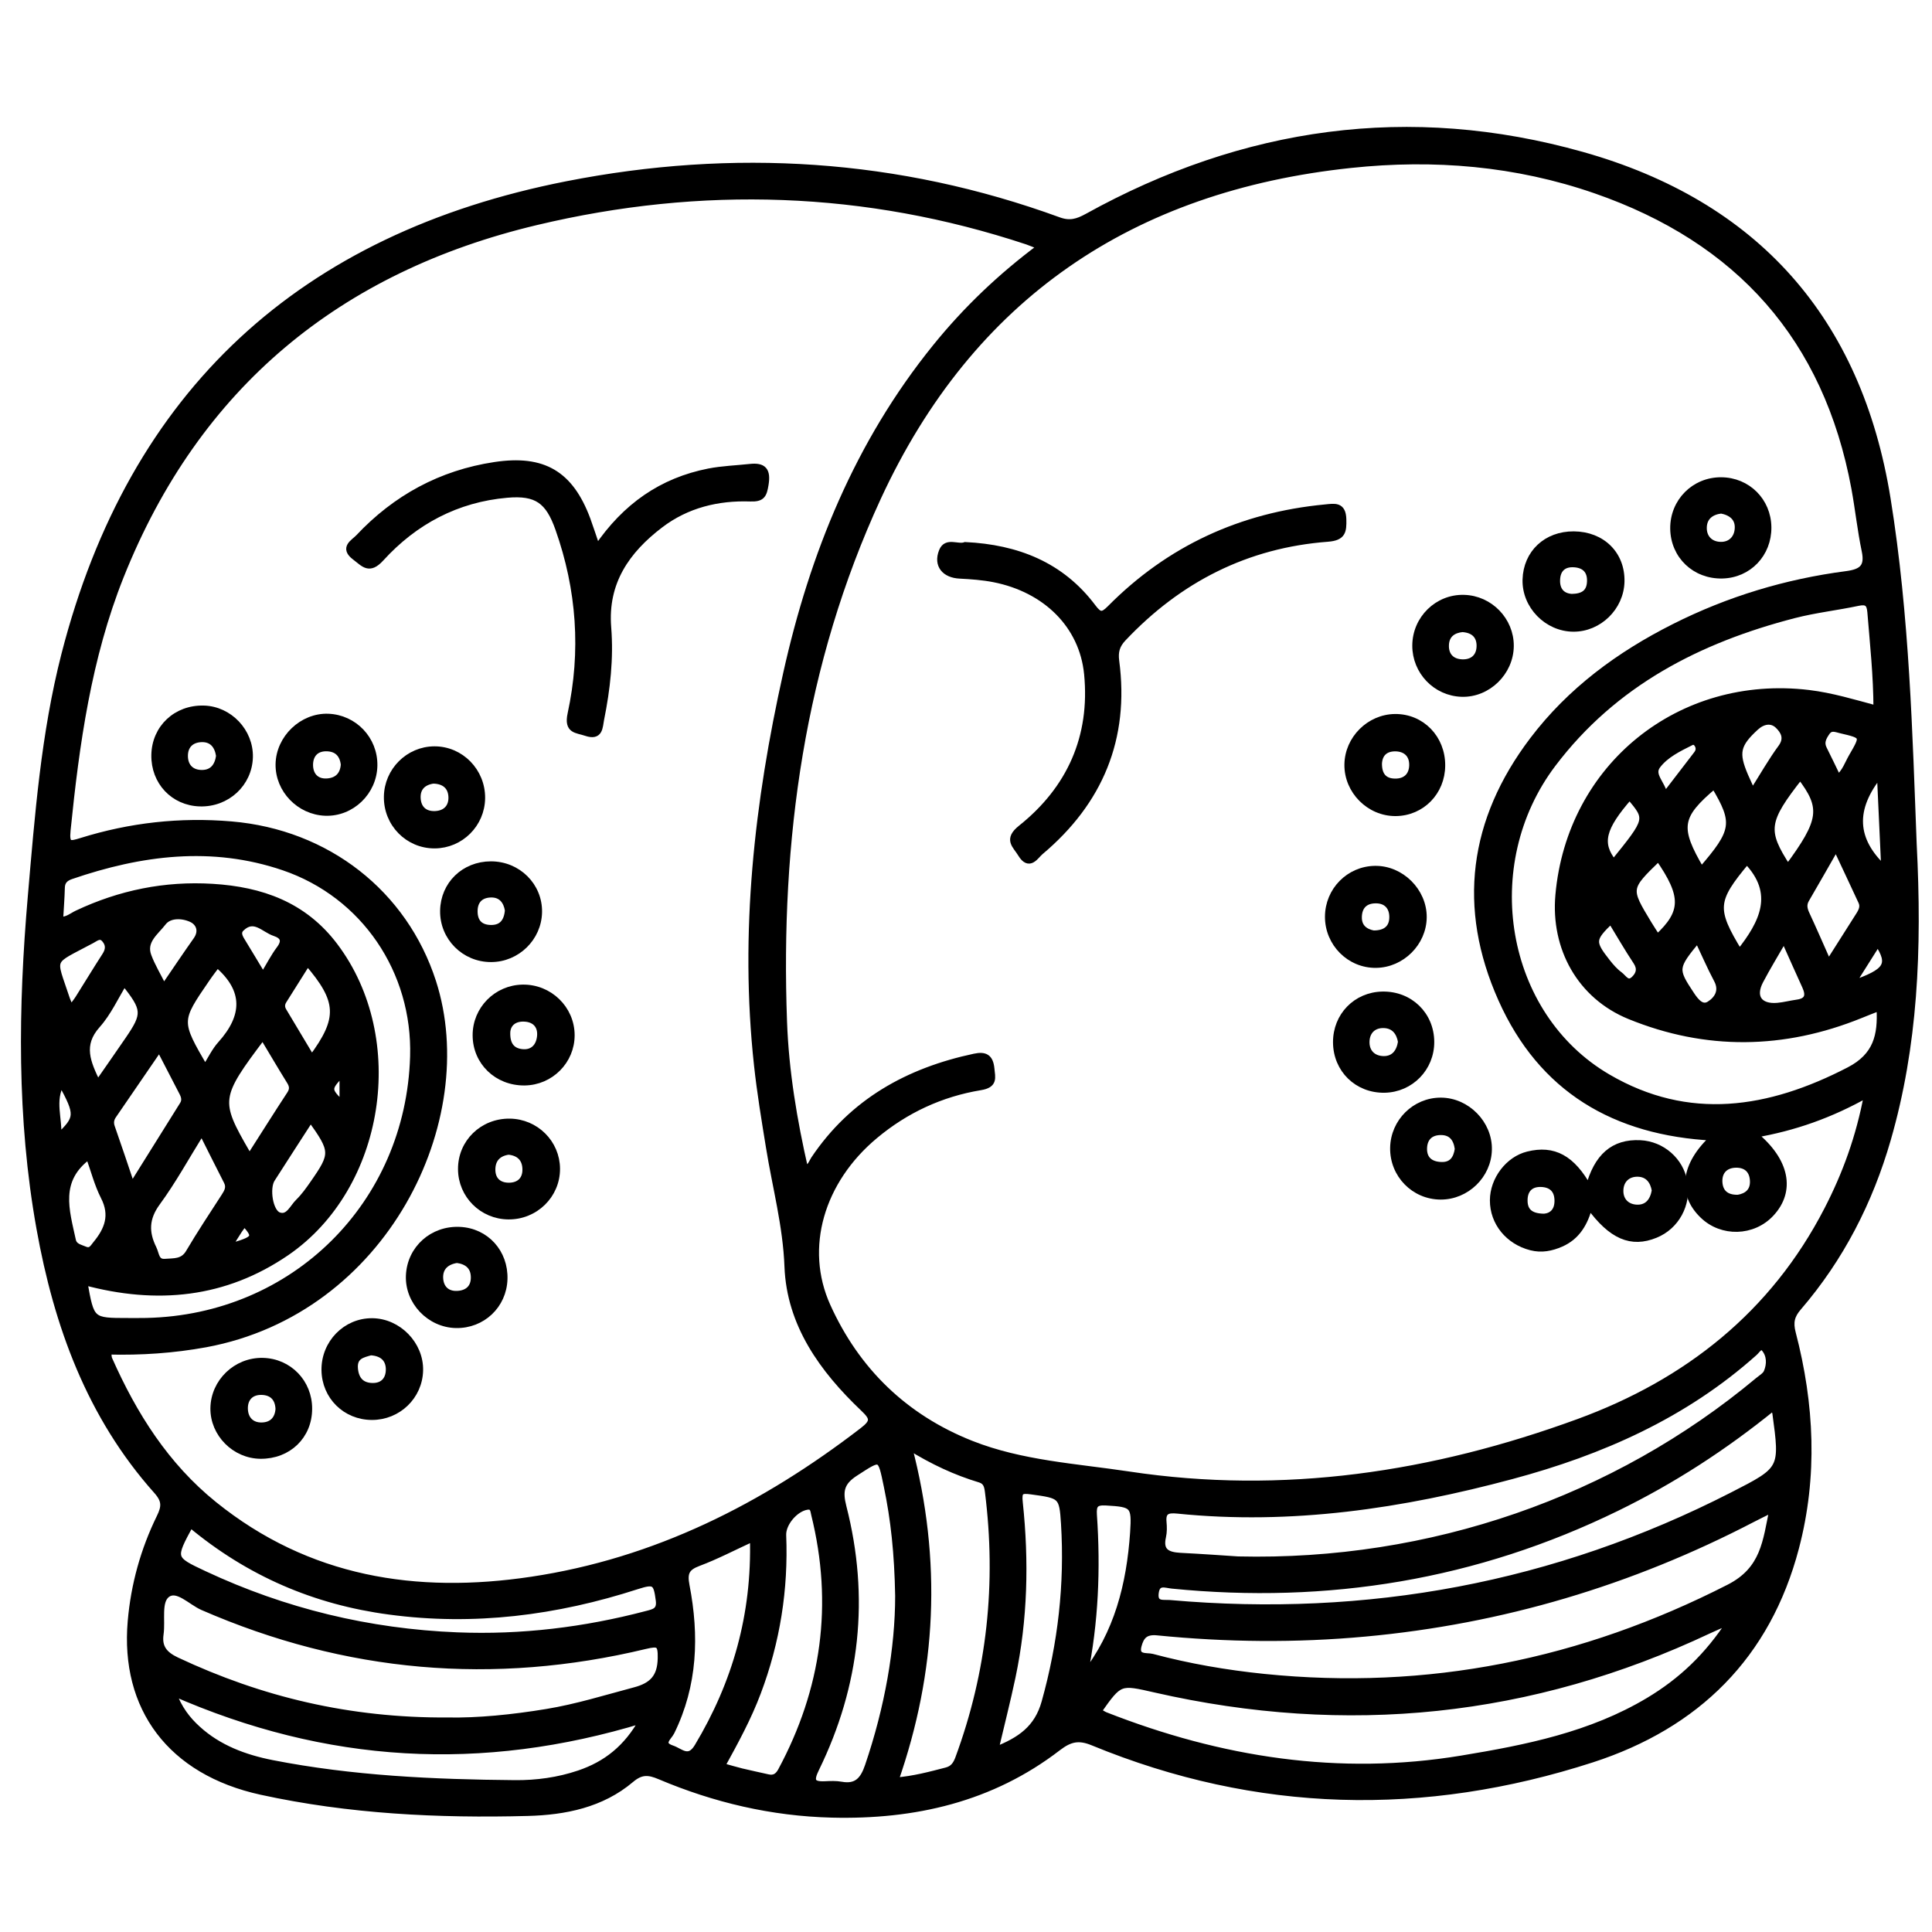 <?xml version="1.0" encoding="utf-8"?>
<!-- Generator: Adobe Illustrator 23.0.0, SVG Export Plug-In . SVG Version: 6.00 Build 0)  -->
<svg version="1.0" xmlns="http://www.w3.org/2000/svg" xmlns:xlink="http://www.w3.org/1999/xlink" x="0px" y="0px"
	 viewBox="0 0 3000 3000" style="enable-background:new 0 0 3000 3000;" xml:space="preserve">
<style type="text/css">
	.st0{stroke:#000000;stroke-width:10;stroke-miterlimit:10;}
</style>
<g id="Layer_1">
</g>
<g id="Layer_2">
	<g>
		<path class="st0" d="M2971.2,1310.2c8.5,165.6,1.7,313.9-40.1,458.9c-27.9,96.7-72.8,184.5-138.6,261c-10.9,12.6-13.4,23.2-9,40
			c28.8,110.5,34.2,222.1,5,333.2c-44.1,167.9-153.7,275.7-316.5,328.5c-260.9,84.4-519.9,78.6-774.7-26.2
			c-22-9.1-35.7-6.3-54.6,8.2c-103.3,79.5-222.9,106.8-351.1,103.6c-92.9-2.3-181.8-23.2-267.1-59.3c-17.2-7.3-28.9-8.3-44.6,5
			c-45.8,38.9-103,50.2-160.3,51.7c-138.9,3.7-277.8-3.1-413.8-32.8c-141.1-30.8-214.1-130.2-202.5-264.4
			c4.9-56.6,19.9-110.6,44.8-161.5c8.1-16.5,8.5-26.3-4.7-41.1C139.6,2198.7,88.6,2058,61.6,1907.4
			c-30.7-171.1-28.3-343.3-13.4-515.6c10.9-125.9,20.5-252,52-375c104.9-409,369.9-649.8,780-730.4
			c258.3-50.8,514.5-35.2,763.7,55.8c17.3,6.3,29.3,2.6,44.3-5.6c243.2-134.7,500.6-171.3,768.3-95.9
			c269.3,75.8,429.3,255.6,474.2,533.8C2960.2,957.1,2964.7,1141.8,2971.2,1310.2z M2660.8,1766.2
			c-153.8-7.9-267.1-75.2-329.4-214.7c-63.6-142.3-45.6-277.8,48.7-402.2c58.4-77,134.2-132.7,219.8-175.8
			c84.4-42.5,173.7-69.5,267.3-81.7c24.2-3.2,34-11.2,28.6-36.7c-6.7-32-10.1-64.7-16-96.9c-43.2-233.3-179.8-385.7-402.4-462.8
			c-123.3-42.7-250.6-53.3-379.8-39.6c-340.6,36-590.2,204.2-734.6,517c-118.9,257.8-156.2,532-145.9,813.7
			c2.8,77.3,15.6,153.4,32.9,229.1c9.1-3.1,10.5-10.2,14-15.5c59.9-89.3,146.2-137.1,249.2-159c16.4-3.5,24.1,0.7,25.9,18.1
			c1.4,14.6,5.4,25.1-16.8,28.7c-61.1,10.1-116.1,35.6-163.9,75.6c-83.6,69.8-114.6,174-73.8,264.5
			c45.4,100.6,120.4,173.3,223.6,214.1c78.3,30.9,162.2,35.4,244.5,47.8c240.4,36.3,472.7,0.9,698.5-81.7
			c168.6-61.7,302.6-167.4,386.3-329.7c28.2-54.7,49.5-112.3,62-179.5c-57.4,32.4-113.6,52-175.4,62.7c50,40.8,58.7,87.4,25.9,122.6
			c-28.1,30.2-76.2,31.5-105.8,2.8C2609.4,1853.6,2614.7,1808.5,2660.8,1766.2z M167.7,2098.3c0.7,5.2,0.3,9.2,1.7,12.3
			c38.4,86.7,88.2,165.5,162.9,225.7c145.6,117.4,313.8,143.9,493.2,117c192.8-28.9,360.9-113.9,514.1-231.8
			c18.2-14,16.5-20.1,1-34.8c-63.3-60.2-114.1-130.4-117.5-220.1c-2.4-63.6-18.8-123.5-28.7-185c-6.9-42.5-14-85.1-18.6-127.8
			c-22.4-205.4,0.6-407.9,45.3-608.1c41.2-184.8,111-357.3,231.6-506.4c47.3-58.5,101.2-110,163.3-156.2c-8.9-3.6-14.8-6.2-20.9-8.3
			c-251.1-83.2-506.4-91.1-762-30.3c-307.2,73-527.6,253.6-645.9,550.4c-50.4,126.5-69,260-82.6,394.5c-2.4,23.6,4.2,22.1,21.6,16.7
			c75.9-23.7,153.4-32.4,233.1-25.6c148.4,12.6,268.4,106.4,312.9,244.2c68.9,213.8-74.5,510.8-352.9,562.4
			C269.3,2096.2,219.4,2099.6,167.7,2098.3z M2914.1,1100.7c-0.1-51.7-5.5-100.9-9.5-150.3c-1.1-13.5-5.7-17.5-19.4-14.6
			c-32.9,7-66.6,10.7-99.2,19.1c-148.6,38.4-279.8,105.8-374.8,231.3c-118.5,156.6-79.2,390.4,85.4,486.6
			c125.3,73.2,250.6,53.4,374.7-10.9c43-22.2,49.7-54.7,47.6-95.5c-2.2-0.3-3.3-0.8-4.1-0.5c-8.7,3.3-17.3,6.8-26,10.3
			c-119.2,48.3-239.4,50-358.3,1.5c-76.7-31.3-117.6-105.8-110.3-187.8c17.8-199.9,188.7-337.5,388.4-313.5
			C2844.2,1080.7,2877.9,1091,2914.1,1100.7z M2752.6,2343.1c-13.2,6.6-22.4,11-31.4,15.7c-189,98.3-389.3,158-601.5,177.5
			c-107.6,9.9-215.1,8.8-322.5-1.9c-18.9-1.9-25.7,6.1-29.6,21.1c-5.1,19.8,13.4,15.4,21.3,17.5c57,15.2,115,25.2,173.7,31.2
			c254.8,25.9,494.3-22.6,722.4-139.1C2739.3,2437.3,2742.1,2393.8,2752.6,2343.1z M1705.3,2657.4c4.8,2.6,7.8,4.8,11.3,6.2
			c178.6,70.1,362.5,98.9,553.1,67.4c100.6-16.6,200.8-36.6,290.2-90.1c50.1-30,91.8-68.6,127.7-124.4c-16,7.1-25.1,10.9-34.1,15.1
			c-275.8,130.2-562.5,159.3-859.3,91.7C1738.7,2610.7,1738.9,2609.7,1705.3,2657.4z M130.7,1990.4c10.8,61.2,10.8,61.2,68.4,61.2
			c9.4,0,18.7,0.1,28.1-0.1C457,2046.6,635,1870,641.8,1640.6c3.9-132.9-76.2-251.4-201.3-294c-111.4-37.9-221.6-23.6-330.3,13.7
			c-8.6,3-14.3,7.8-14.5,18.1c-0.4,16.7-1.8,33.3-2.7,50.2c11.6,0.7,18.8-6.3,27-10.1c66.6-31.4,136.4-45.6,209.9-41.1
			c75.8,4.6,142,27.9,190,91.7c108.4,143.9,73.3,373.9-75,475.7C349.1,2010.4,243.9,2021,130.7,1990.4z M695.3,2671.9
			c46.2,0.9,100.3-4.4,154-13.3c46.3-7.6,91-21.6,136.2-33.6c27.3-7.2,40.3-20.4,40.8-50.2c0.4-22.4-3.3-24.2-24.4-19.2
			c-235.6,56.6-464.7,36.7-687.1-60.2c-18.5-8.1-39.5-31.6-55.4-19.7c-14.6,10.9-7.3,40.5-10.4,61.8c-3,20.9,6.4,31.9,25.2,40.8
			C405.1,2639.8,542.2,2672.8,695.3,2671.9z M1922.3,2421.8c299,7.1,586.1-93.1,807.4-277.8c5-4.2,11.8-8,14-13.4
			c5.1-12.3,4.9-26.3-3.9-36.6c-6.1-7.2-11.3,2.6-15.6,6.4c-108.7,97.2-237.8,154.1-376.8,191.4c-170.2,45.7-342.5,71.5-519.2,53.5
			c-15.1-1.5-23.5,1-21.8,18.4c0.7,7.4,0.8,15.2-0.8,22.4c-5.4,23.3,7.3,29,26.8,30.1C1866.1,2417.9,1899.7,2420.3,1922.3,2421.8z
			 M1411.1,2246.1c46.6,178,38.4,348.8-21.1,519.1c29.2-2.3,54.3-9.2,79.5-15.7c10.6-2.7,15.1-9.5,18.6-18.7
			c49.7-134.3,64.2-272.4,46.3-414.2c-1.1-8.5-2.5-16.4-12.8-19.5C1484.2,2285.8,1448.9,2269.6,1411.1,2246.1z M2753.4,2185.4
			c-76.6,62.1-156.7,113.9-242.7,155.9c-218.6,106.9-449.3,144.5-690.7,120.5c-10.2-1-23.3-7.1-25.7,11.4
			c-2.6,19.5,12.5,15.5,22.1,16.3c307,27,598.6-26.8,873.5-167.4c79-40.4,79.1-40.3,67.1-128.4
			C2756.6,2192,2755.5,2190.5,2753.4,2185.4z M268.3,2628c9.7,25.9,22.6,42.3,38.3,56.6c32.9,30.1,73.4,45,115.9,53.4
			c124.4,24.4,250.7,30.1,377.1,31.2c33.6,0.3,67.4-4.3,99.6-15.2c41.7-14.1,74.3-39.3,98.6-83.4
			C747.5,2747.1,507.5,2733.2,268.3,2628z M1395,2478.1c-1.2-66.6-6.9-118.6-17.6-170.1c-10-48.4-9-46.8-49.4-20.8
			c-22.3,14.4-24.9,28.3-18.6,52.8c35.9,140.3,21.3,276.2-42.3,406.4c-8.9,18.1-7.2,25.5,14,24.5c8.4-0.4,17.1-0.8,25.2,0.7
			c24.3,4.4,34.4-7.9,41.7-29.3C1378.8,2652,1395,2559.5,1395,2478.1z M1120.7,2742.4c11.2,3.1,21,6.1,30.8,8.5
			c13.6,3.3,27.3,6.1,40.9,9.2c9.6,2.2,15.7-1.6,20.4-10.2c68-126.3,86.3-259.1,51.7-398.7c-1.4-5.8-1.4-13.5-11.7-11.8
			c-18,2.9-37.7,25.7-37,44.4c3.4,84.1-9.5,165.4-39.2,244.2C1161.8,2667.4,1141.8,2704.1,1120.7,2742.4z M295.7,2366.9
			c-29,53.5-29.1,53.7,21.7,77.5c124.4,58.2,255.4,89.8,392.5,95.3c99.7,4,197.8-7.9,294.3-33.3c11-2.9,21.2-4.6,19.1-21.2
			c-3.6-28.4-6.6-31.3-34.2-22.4c-125.4,40.6-253.3,57-384.7,39.3C489.4,2486.8,386.7,2442.9,295.7,2366.9z M1545.3,2717.7
			c38.9-15.3,65.6-33.6,77-74.4c25.5-91.2,36-183.3,30.2-277.5c-2.7-43.5-4.6-44-51.1-50.3c-16.5-2.3-20.2-0.1-18.2,17.9
			c9.6,90.7,7.6,181.2-11.3,270.7C1564.1,2641.1,1554.7,2677.7,1545.3,2717.7z M1169.5,2388.4c-30.9,14.2-57.3,28.1-85.1,38.5
			c-18.7,7-22.5,15.3-18.7,35.1c15,77.8,12.6,154.4-23.3,227.4c-3.8,7.8-19.5,18.9,1.1,25.8c13.1,4.4,26,19.9,39.7-2.9
			C1142.4,2613.6,1172.7,2507.5,1169.5,2388.4z M313.4,1757.2c-24.6,39.5-44.7,76.4-69.4,110.1c-17.9,24.4-18.2,46.5-5.8,71.5
			c4.3,8.6,3.7,22.1,18.3,20.9c13.4-1.1,27.6,0.8,36.7-14.6c17.5-29.6,36.6-58.4,55.3-87.3c4.8-7.4,8.5-14.2,3.9-23.2
			C339.8,1810,327.5,1785.2,313.4,1757.2z M204.7,1842.1c28.2-45.1,53.8-86,79.3-126.9c3.9-6.3,2.5-12.3-0.7-18.5
			c-11.4-21.8-22.7-43.8-35.8-69.2c-25.5,37.2-48.6,70.9-71.7,104.6c-3.9,5.7-4.8,11.5-2.3,18.4
			C183.6,1779.2,193.2,1808.1,204.7,1842.1z M1683.9,2601.6c51.3-65.1,70.4-141.1,75.9-221.6c2.9-43,0-44.9-42.4-47.3
			c-16.4-0.9-20.2,3.9-19.1,19.9C1704,2436,1700.7,2518.9,1683.9,2601.6z M388.8,1795.1c21.4-33.4,41.2-65,61.6-96.1
			c4.9-7.5,4-13.3-0.5-20.4c-14.1-22.7-27.6-45.8-41.8-69.4c-71.1,94.1-71.9,99.9-24.6,181.4C384,1791.2,384.8,1791.7,388.8,1795.1z
			 M2839.2,1496c17.8-28.1,32.7-51.6,47.6-75c4.2-6.6,7.3-13.3,3.7-21c-12.4-26.8-25-53.5-39.5-84.4c-17.1,29.9-31.7,55.5-46.5,80.9
			c-4.9,8.4-3,15.7,0.8,23.7C2816.3,1443.9,2826.6,1467.7,2839.2,1496z M318.5,1659c9.1-14.3,15.1-27.3,24.2-37.4
			c38.7-43,41.2-84.4-5.3-124.2c-4.5,6.1-10.8,14.1-16.5,22.5C275.8,1585.6,275.8,1585.6,318.5,1659z M482.4,1737.2
			c-21.2,32.9-40.9,63.2-60.3,93.6c-9,14-3.6,51.5,10.8,56.6c15.2,5.4,21.6-12.3,30.7-21.1c8.6-8.4,15.7-18.4,22.6-28.3
			C518.5,1791.7,518.4,1787.5,482.4,1737.2z M477.5,1494.6c-12.7,20.1-24.9,39.6-37.2,59.1c-3.3,5.2-3.5,10.5-0.4,15.8
			c14.4,24.2,28.9,48.3,44.2,73.9C530.1,1581.7,528.6,1553.8,477.5,1494.6z M138,1795c-51,37.2-35.2,84.5-25.2,130.8
			c2.1,10,11,11.3,18.7,14.6c9.8,4.1,12.8-2.9,17.6-8.7c18.3-22.2,27-44.8,12.2-73.5C151.3,1838.5,145.8,1816.5,138,1795z
			 M192.8,1525.6c-13.9,22.5-24.8,47-41.9,66.1c-27.4,30.8-15.5,58,0.8,91.3c17.2-24.8,32.5-46.6,47.6-68.7
			C226.6,1574.4,226,1567,192.8,1525.6z M2701,1479c36.6-46,59.6-92,11.5-142.1C2661,1398.4,2659.8,1411.4,2701,1479z
			 M2776.1,1347.3c54-73,56.7-93,19.3-141.9C2740.6,1275.2,2738.6,1289.7,2776.1,1347.3z M2641.8,1351.2
			c52.7-60.7,54.7-73.6,20.1-131.5C2605.5,1267.2,2602.8,1285,2641.8,1351.2z M2573.5,1455.9c42.5-39.2,42.8-64.9,1.8-123.8
			c-48.8,47.2-48.8,47.3-15.4,102.5C2564.2,1441.8,2568.9,1448.7,2573.5,1455.9z M254.3,1533.5c18.9-27.7,34.5-50.9,50.6-73.7
			c10.2-14.4,4-27.6-7.8-32.9c-14-6.4-34.3-7.2-44,5.6c-11.3,14.8-31.9,28.7-22.8,52.4C236.1,1500.3,244.8,1514.7,254.3,1533.5z
			 M2770.3,1458c-14.2,24.7-26.4,44.6-37.2,65.2c-13,24.9-1.3,41.4,27,39c10.2-0.9,20.2-3.6,30.4-5c17.2-2.4,19.2-11.7,12.7-25.9
			C2792.7,1508.4,2782.6,1485.4,2770.3,1458z M109.9,1566.5c5.7-7.7,9.2-12,12.1-16.6c13.9-22,27.3-44.3,41.5-66.2
			c5.9-9.2,6-17.4-1-25.4c-7-8-13.9-1.6-19.9,1.6c-66.5,35.7-61.3,23.7-39.4,90.3C104.7,1554.7,106.8,1558.9,109.9,1566.5z
			 M2721.2,1230.5c16.7-26.3,29.4-48.9,44.7-69.7c10.7-14.6,3.7-26-4.9-34.3c-10.3-9.9-23.9-7.2-34.7,2.7
			c-29.2,26.7-32,39.9-16.5,76C2712.8,1212,2715.9,1218.7,2721.2,1230.5z M2636.2,1458.5c-36.2,43.8-36.4,46.4-10.1,86
			c7.1,10.7,16.5,22.6,28.5,15c11.6-7.3,21-20.5,11.7-38C2655.5,1501.2,2646.4,1479.9,2636.2,1458.5z M2919.4,1201.5
			c-44.3,54.5-41.9,102.7,6.8,147.8C2923.9,1299.8,2921.7,1251.9,2919.4,1201.5z M2505.7,1339.6c54.7-67.6,54.7-67.6,24.7-102.8
			C2487.8,1285.4,2481.6,1309.6,2505.7,1339.6z M2501.5,1429.2c-29.9,28.7-30.5,33.5-5.9,64.7c5.7,7.2,11.9,14.4,19.3,19.8
			c6.4,4.7,12.3,17,22.9,6.6c7.9-7.7,10.1-16.5,3.1-27.1C2527.1,1472.4,2514.6,1450.7,2501.5,1429.2z M408.4,1515.5
			c10.2-16.8,16.9-30.1,25.7-41.8c9.9-13.1,5.5-20.8-7.5-25.1c-16.8-5.5-32-26.6-52-7.2c-6.6,6.4-2.9,13.6,1.3,20.3
			C386.1,1478.3,396,1495,408.4,1515.5z M2854,1208.4c11.5-9.7,15.3-22.5,21.7-33.5c19-32.7,18.9-32.7-17.3-41.2
			c-8.1-1.9-15.7-5.8-22.1,3.7c-5.5,8.1-9.4,15.7-4.4,25.6C2839.4,1177.8,2846.4,1192.8,2854,1208.4z M2585.3,1235.5
			c16.8-21.9,29.8-38.7,42.7-55.6c2.3-3,4.5-5.9,6.8-8.9c3.9-5,4.2-10.3,0.8-15.5c-2.2-3.4-5.8-5-9.6-3.1
			c-19.3,9.7-39.7,19.4-52.5,36.5C2563,1203.3,2580.3,1215.8,2585.3,1235.5z M2699,1860.2c13-2.2,24-9.5,23.3-26.6
			c-0.7-16.4-10.4-25.7-27-25.4c-16.6,0.4-26.3,10.6-25.8,26.7C2670.1,1850.6,2679.1,1860.8,2699,1860.2z M90.1,1766
			c31.9-30.1,32.1-34.9,5.1-84.6C79.4,1709.7,92.3,1736.7,90.1,1766z M2875.3,1528.2c55.8-19.2,62.4-30.3,40.5-64.2
			C2903,1484.3,2890.7,1503.8,2875.3,1528.2z M532.2,1665.7c-24.2,24.8-24.2,26.3,0,49.6C532.2,1697.6,532.2,1681.7,532.2,1665.7z
			 M354.8,1936.5c43.1-12,44.9-14.9,24.7-37.4c-2.8,3.7-5.7,7.2-8.2,11C366.3,1917.7,361.6,1925.5,354.8,1936.5z"/>
		<path class="st0" d="M1498.9,846.7c80.1,3.9,148.8,30.6,198,96.2c10.2,13.6,15.2,13.8,26.9,2c92-92.9,203.7-144.2,333.7-156.6
			c14.8-1.4,27.5-4.5,28.1,18.1c0.4,18.4-0.5,28-23.7,29.8c-126.1,9.5-231.4,63.1-318,154.9c-10.2,10.8-12.8,21-11,35.2
			c16,120.4-25.2,218.7-117.3,296.2c-7.8,6.5-17.2,24.9-30.2,3.4c-8.3-13.7-22.1-22.2,0.1-39.9c76.2-60.8,112.4-141.8,102.9-239.4
			c-7.4-75.8-64.6-131.7-145-147.5c-17.4-3.4-35.3-4.7-53-5.6c-23.3-1.1-36-16-27.5-37.4C1469.7,838.8,1487.2,851.2,1498.9,846.7z"
			/>
		<path class="st0" d="M2466.9,1844.9c12.9-49.3,38.9-71.4,80-69.4c33.9,1.6,62.6,26.8,68.3,59.9c6,34.8-12.5,68.8-44.7,81.9
			c-37.4,15.3-68.2,2.4-102.6-44.9c-6.8,26.9-19.5,48.1-44.2,58.8c-14.7,6.4-29.9,9.6-46.4,5.3c-34.8-8.9-58.9-38-58.8-72.7
			c0.1-32.2,23.9-63.4,54-70.8C2412.4,1783.1,2441,1798.2,2466.9,1844.9z M2569.9,1848.6c-2.4-14.7-10.6-26.1-26.8-26.4
			c-16.1-0.3-26.9,10.2-27.3,26.1c-0.5,16.1,10.1,26.8,26.1,27.3C2558.1,1876.1,2567,1865.3,2569.9,1848.6z M2398.1,1889.6
			c11.6-1.1,21.1-8.8,20.7-26c-0.4-17.1-10.5-25.2-26.4-25.5c-17-0.3-25.6,10.1-25.4,26.3
			C2367.1,1880.8,2376.4,1889.6,2398.1,1889.6z"/>
		<path class="st0" d="M2443.8,830.1c44,0.3,74.7,30.8,73.7,73.1c-1,39.9-34.8,72.9-74.4,72.7c-40.8-0.3-75-35.4-73.9-75.9
			C2370.4,858.8,2401.3,829.8,2443.8,830.1z M2440.5,927.2c17.8-0.2,28.2-6.8,28.8-24.3c0.6-16.9-8.5-25.9-24.7-27
			c-16.9-1.2-26.5,7.9-27.1,24.3C2416.8,916.4,2425.2,926.2,2440.5,927.2z"/>
		<path class="st0" d="M2237.1,1857.7c-41.3-0.1-74.2-33.9-73.5-75.4c0.7-40.4,33.7-73,73.7-72.9c40.5,0.1,75.2,35.5,74.3,75.8
			C2310.8,1825,2277,1857.8,2237.1,1857.7z M2264,1784.1c-2.1-16.1-9.9-26.7-26.8-26.6c-16.5,0.1-26,9.6-26.3,26
			c-0.3,16.9,10.3,25.1,26.3,25.8C2254.7,1810.3,2261.8,1799.4,2264,1784.1z"/>
		<path class="st0" d="M2239.1,1188.8c-0.2,41-31.6,73.1-71.9,73.4c-40.8,0.3-75.2-34.3-74.6-75.1c0.5-39.7,33.8-73,73.6-73.4
			C2207.3,1113.3,2239.4,1146.2,2239.1,1188.8z M2140.9,1185.9c0,18.4,8.5,27.9,25.3,28.1c16.6,0.2,26.6-9.4,27-25.6
			c0.4-16.2-9.4-26.2-25.9-26.7C2150.7,1161.4,2141.6,1170.4,2140.9,1185.9z"/>
		<path class="st0" d="M2062.4,1423.3c0.2-40.5,32.4-73.3,72.7-73.8c40.4-0.6,75.6,34.4,75.3,74.8c-0.3,39.6-33.8,73.1-73.6,73.6
			C2095.9,1498.5,2062.2,1464.7,2062.4,1423.3z M2132.6,1449.8c20.5,0.2,29.7-9.9,29.7-25.7c0.1-15.6-9-26.5-26-26.4
			c-16.6,0-26.1,9.3-26.6,25.7C2109.1,1440.6,2120.6,1447.5,2132.6,1449.8z"/>
		<path class="st0" d="M2345.6,1003.1c-0.3,40.8-35.4,75.1-75.8,73.9c-40.1-1.2-72-34.4-71.8-74.7c0.2-41.4,34.3-74.8,75.3-73.6
			C2313.3,929.7,2345.9,963.2,2345.6,1003.1z M2270.8,976.5c-13.5,1.3-25.2,8.1-25.9,24.9c-0.7,16.2,8.5,26.6,25,27.4
			c16.5,0.8,27.3-8.4,27.9-24.6C2298.4,988.8,2290.2,977.7,2270.8,976.5z"/>
		<path class="st0" d="M2222.1,1617.8c0.2,40.5-31.6,73.2-72,74c-42.3,0.8-75-31.1-75.2-73.3c-0.2-41.1,30.9-73.1,71.8-73.8
			C2189.1,1543.9,2221.9,1575.7,2222.1,1617.8z M2175.8,1617.7c-2.5-14.6-10.5-25.6-26.5-26.3c-16.1-0.7-26.9,9.2-27.7,25
			c-0.9,17.2,10,28.3,27,28.5C2164.6,1645,2173.3,1634.1,2175.8,1617.7z"/>
		<path class="st0" d="M2745.6,818.8c0.4,41.2-30.4,73.5-71.1,74.5c-42.5,1-75.5-30.5-76-72.5c-0.4-41.8,32.4-74.9,74.1-74.7
			C2713.4,746.3,2745.2,777.9,2745.6,818.8z M2672.7,792.4c-15.7,1.8-26.9,10.2-27.4,26.4c-0.5,16.1,9.9,27,25.8,27.6
			c16.1,0.6,26.8-10.1,27.6-25.9C2699.6,804.3,2688.7,795.4,2672.7,792.4z"/>
		<path class="st0" d="M927.1,851.1c44.5-65.5,101.1-104.3,173.4-118.6c21-4.1,42.7-4.8,64-7.1c21-2.3,27.6,5.1,23.9,27.2
			c-2.6,15.9-5.3,21.7-23,21.1c-50.8-1.8-99.1,10-140,41.1c-52.3,39.8-87,89.2-81.3,159.7c3.8,47.8-1.5,95.4-11,142.4
			c-2.4,12-1.3,28.3-23,20.9c-14.6-5-29.4-3-23.8-29.1c21.1-97.2,14.2-193.6-19-287.6c-15.5-43.9-33.8-57.2-79.9-53.2
			c-78.1,6.8-143.7,41.7-195.8,98.9c-18.4,20.3-26.5,8.4-40.1-1.8c-19.4-14.5-2.2-22.4,5.3-30.3c57.7-61.4,128-99.7,211.6-112.3
			c75.3-11.4,117.1,13.5,143.5,84.3C916.6,819.6,920.8,832.7,927.1,851.1z"/>
		<path class="st0" d="M791.4,1742c40.4,0.4,73,32.8,73.2,72.8c0.2,41-33.7,74.2-75.3,73.7c-40.5-0.4-72.9-32.8-73.1-73
			C715.9,1774.2,749.3,1741.6,791.4,1742z M789.7,1788c-16.1,2.2-25.3,11.7-25.5,27.7c-0.2,16.7,10.2,26,26.4,25.8
			c16.4-0.2,26.2-10.1,25.6-26.6C815.7,1798.9,806.2,1789.6,789.7,1788z"/>
		<path class="st0" d="M601.1,1237.1c0.5-40.2,33.3-73,73.3-73.2c41-0.2,74.3,33.8,73.9,75.4c-0.4,40.3-33.1,72.9-73.3,73.1
			C633.7,1312.6,600.5,1278.8,601.1,1237.1z M672.7,1211.8c-15.6,2.2-25.4,11.3-24.5,27.8c0.9,16.3,11.1,25.6,27.8,24.8
			c16.7-0.8,26.1-11.5,25.3-27.4C700.5,1221,690,1212.1,672.7,1211.8z"/>
		<path class="st0" d="M577.5,2199.9c-40.9-0.1-72.8-31.6-73.3-72.4c-0.5-41.8,32.8-75.9,73.7-75.6c40.5,0.3,75,35.8,74.1,76.1
			C651.1,2168.1,618.1,2200,577.5,2199.9z M575.6,2099.5c-12.5,3.7-26.5,5.9-24.8,25.7c1.6,18.1,11.3,27.4,28.5,27.3
			c17-0.1,25.3-11.7,24.8-27.4C603.4,2108.8,592.7,2100.5,575.6,2099.5z"/>
		<path class="st0" d="M581,1188.6c-0.6,41.2-35.3,74.6-75.9,73.1c-40.1-1.5-72.8-35.4-72.2-75c0.6-40.5,36.6-74.9,76.8-73.4
			C550.1,1114.9,581.6,1148.2,581,1188.6z M534.2,1187.1c-1.9-16.2-11-25.3-27.3-25.5c-17.1-0.2-25.9,10.8-25.8,26.5
			c0.2,15.8,9.6,26.6,26.5,25.7C523.4,1212.9,533.1,1203.9,534.2,1187.1z"/>
		<path class="st0" d="M783,1986.4c-1.3,40.6-34.2,71.6-75,70.8c-41-0.9-74.5-36.3-72.7-76.7c1.9-41.5,36.3-72.3,78.5-70.4
			C754.6,1911.9,784.4,1944.9,783,1986.4z M709.5,1956.1c-16.4,2.5-26.7,11.6-26.4,27.7c0.4,16,10.1,26.5,27,25.7
			c16-0.7,26.5-9.8,26-26.8C735.7,1966.1,725.1,1958.1,709.5,1956.1z"/>
		<path class="st0" d="M310.4,1247.2c-40.9-1.2-71.1-33.3-70.4-74.8c0.7-42,33.8-73,76.5-71.8c39.6,1.1,72.1,35.4,71.2,75.1
			C386.6,1216.7,352.4,1248.4,310.4,1247.2z M340.5,1173.7c-2.4-16.2-11-26.8-27.6-26.3c-16.2,0.5-26.4,10.3-26.1,27
			c0.3,16.6,10.7,26.3,26.9,26.2C330.4,1200.5,338.4,1189.4,340.5,1173.7z"/>
		<path class="st0" d="M814.5,1680.5c-42.5,0.4-75.5-31.5-75.6-72.9c-0.1-40.2,32.2-73,72.6-73.7c41.5-0.7,75.7,32.5,75.8,73.5
			C887.4,1647.4,854.8,1680.1,814.5,1680.5z M787.4,1601.9c-1,20.6,7.6,30.7,23.6,32.2c16.8,1.6,26.3-9.2,27.9-24.7
			c1.7-16.3-7.5-27-24-28C798.8,1580.4,788.7,1588.7,787.4,1601.9z"/>
		<path class="st0" d="M404.4,2260.2c-39.8-0.4-73.1-34-72.7-73.4c0.5-40.9,35-74.1,76.2-73.3c40.6,0.8,72,33.2,71.8,74.1
			C479.6,2229.8,447.6,2260.6,404.4,2260.2z M432.8,2187.8c-0.8-18.1-11.2-26.6-27-26.8c-16.6-0.2-26.3,10.4-25.9,26.6
			c0.4,16,10.3,26.6,26.7,26.2C422.8,2213.5,431.8,2203.5,432.8,2187.8z"/>
		<path class="st0" d="M762.7,1488.9c-41.6,0.2-75-33.5-74.3-74.8c0.7-40.7,32.4-71.5,73.8-71.6c41.9-0.1,75.3,33.1,74.5,74
			C835.9,1456.3,802.8,1488.8,762.7,1488.9z M789,1413.5c-2.3-14.3-10.4-25.3-26.8-24.9c-15.9,0.4-25.7,9.5-25.6,26.7
			c0.1,17.3,9.6,25.9,26,26C779.4,1441.4,787.6,1431.2,789,1413.5z"/>
	</g>
</g>
</svg>
